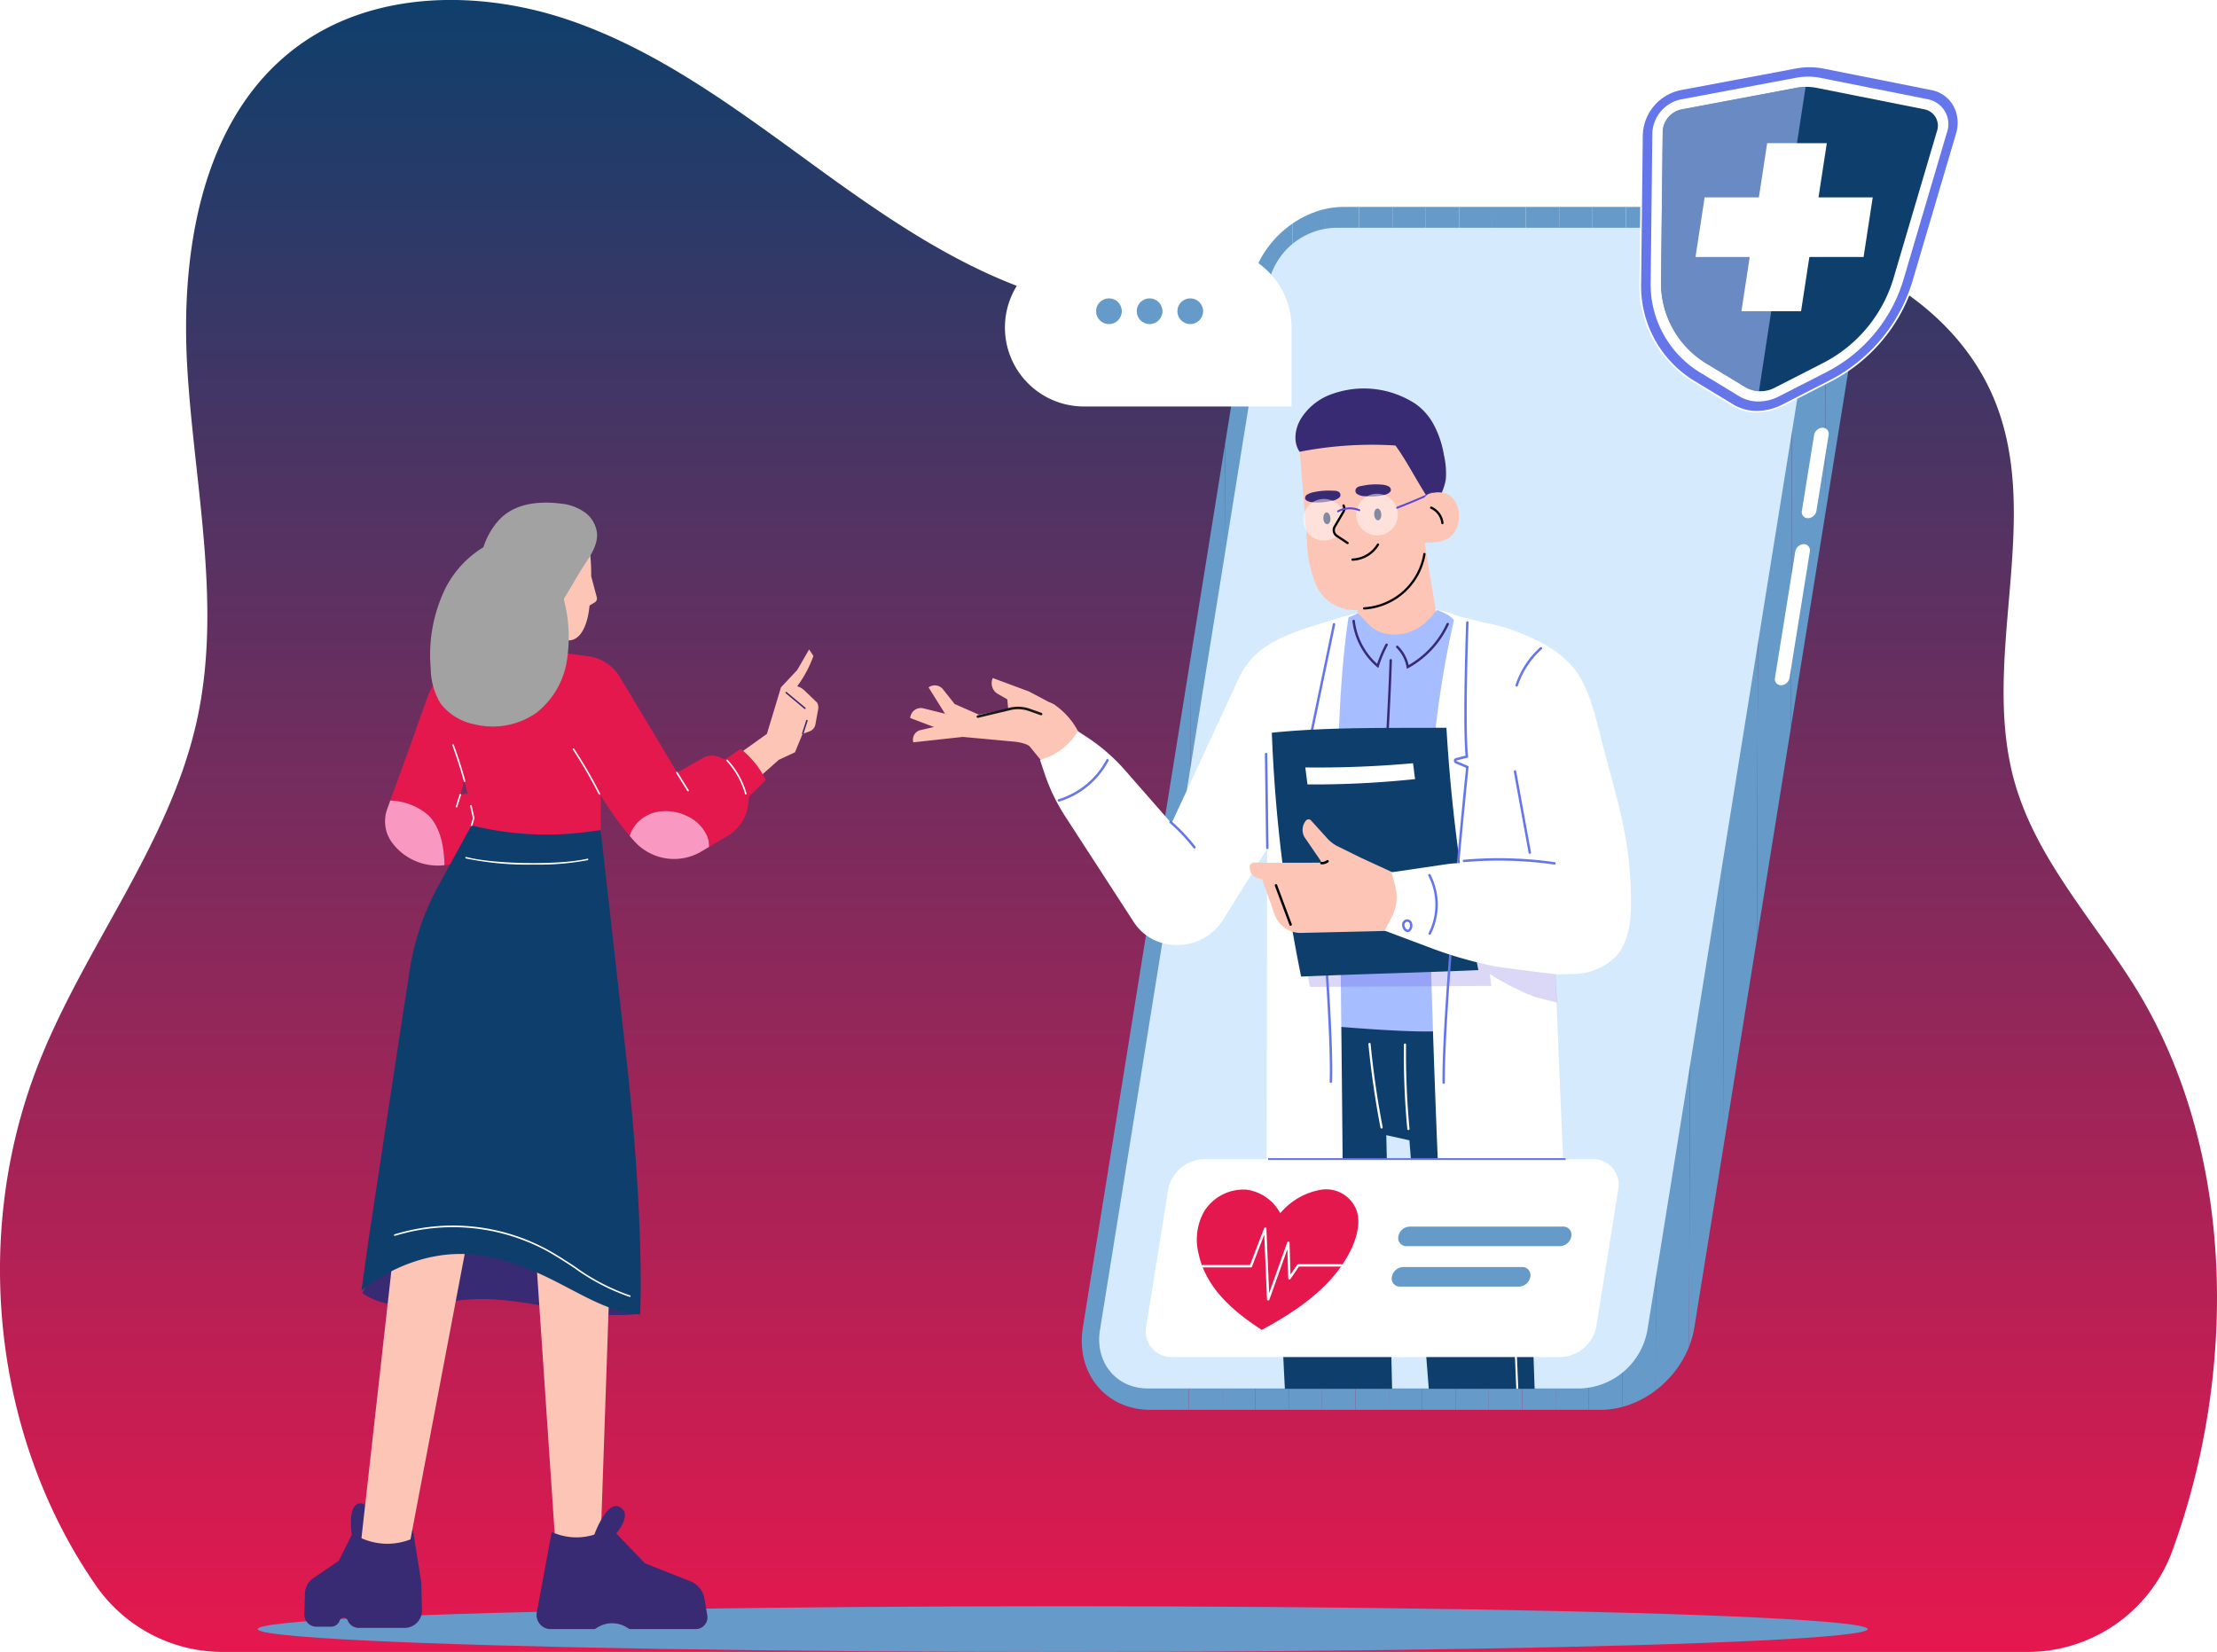 <svg xmlns="http://www.w3.org/2000/svg" xmlns:xlink="http://www.w3.org/1999/xlink" width="316.945" height="236.182" viewBox="0 0 316.945 236.182">
  <defs>
    <linearGradient id="linear-gradient" x1="0.5" x2="0.5" y2="1" gradientUnits="objectBoundingBox">
      <stop offset="0" stop-color="#0e3f6c"/>
      <stop offset="1" stop-color="#e5184e"/>
    </linearGradient>
    <clipPath id="clip-path">
      <path id="Path_938" data-name="Path 938" d="M2878.393,792.206h64.386c6.361,0,12.365-5.269,13.411-11.769l23.891-148.448c1.046-6.5-3.262-11.769-9.623-11.769h-64.386c-6.36,0-12.364,5.269-13.411,11.769l-23.893,148.447C2867.727,786.933,2872.032,792.206,2878.393,792.206Z" transform="translate(-2868.613 -620.22)" fill="none"/>
    </clipPath>
    <filter id="Path_948" x="134.667" y="26.527" width="58.973" height="40.583" filterUnits="userSpaceOnUse">
      <feOffset dy="3" input="SourceAlpha"/>
      <feGaussianBlur stdDeviation="3" result="blur"/>
      <feFlood flood-opacity="0.161"/>
      <feComposite operator="in" in2="blur"/>
      <feComposite in="SourceGraphic"/>
    </filter>
    <clipPath id="clip-path-2">
      <path id="Path_1001" data-name="Path 1001" d="M2499.887,1027.138l-7.759,47.836,8.534,12.849h55.6l11.817-11.236,6.586-63.542-1.249-45.51-18.088-27.9-26.37,1.961-12.992,7.127-13.6,25.781-27.9,5.884-11.986,7.192,1.307,15.473,32.907,23.755Z" transform="translate(-2462.49 -939.64)" fill="none"/>
    </clipPath>
  </defs>
  <g id="Group_1608" data-name="Group 1608" transform="translate(-48.527 -175.106)">
    <path id="Path_839" data-name="Path 839" d="M3883.535,680.436H3625.589A22.05,22.05,0,0,1,3607.471,671c-14.574-20.976-17.754-49.52-8.643-73.627,6.515-17.241,19.064-32.093,23.033-50.092,3.631-16.464-.354-33.514-1.365-50.343s2.076-35.824,15.579-45.922c11.042-8.258,26.537-8.278,39.544-3.7s24.169,13.115,35.331,21.212,22.913,16.041,36.353,19.122c15.468,3.546,31.619.311,47.033-3.461s31.083-8.119,46.894-6.762,32.138,9.811,37.859,24.614c6.558,16.971-2.32,36.59,2.657,54.091,3.047,10.717,10.892,19.272,16.859,28.68,14.563,22.958,15.279,54.892,5.656,81.206A22.046,22.046,0,0,1,3883.535,680.436Z" transform="translate(-3545.189 -269.149)" fill="url(#linear-gradient)"/>
    <g id="Group_517" data-name="Group 517" transform="translate(146.413 8.478)">
      <g id="Group_516" data-name="Group 516" transform="translate(-61.05 396.271)">
        <ellipse id="Ellipse_28" data-name="Ellipse 28" cx="115.084" cy="3.269" rx="115.084" ry="3.269" fill="#659ac9"/>
      </g>
      <path id="Path_892" data-name="Path 892" d="M1368.575,1757.516l-.855-9.491-7.526,1.154.439-1.488-6.054-9.78-4.4,12.115a8.72,8.72,0,0,1,5.355,2.018c1.925,1.8,2.359,4.931,2.387,7.22.13-.015.254-.031.381-.053Z" transform="translate(-1392.271 -1468.939)" fill="#e5184e"/>
      <path id="Path_893" data-name="Path 893" d="M1344.793,1926.018a8.728,8.728,0,0,0-5.355-2.018l-.439,1.208a5.143,5.143,0,0,0,.75,4.883,8.161,8.161,0,0,0,7.431,3.146C1347.151,1930.95,1346.717,1927.819,1344.793,1926.018Z" transform="translate(-1381.528 -1642.914)" fill="#f998c0"/>
      <path id="Path_894" data-name="Path 894" d="M1595.642,1277.9a25.066,25.066,0,0,1,.977,7.366l.805,3.018a.656.656,0,0,1-.3.731l-.742.445s-.279,4.752-2.842,4.983h-2.1l-.233,4.427h-6.756l.466-4.893-1.865-7.922v-6.757l6.292-4.195Z" transform="translate(-1609.99 -1036.259)" fill="#fcc5b6"/>
      <path id="Path_895" data-name="Path 895" d="M1557.151,1286.382c1.931-2.122,3.5-5.38,5.078-7.777.921-1.4,1.953-2.907,1.815-4.576a4.265,4.265,0,0,0-1.764-2.97,7,7,0,0,0-3.3-1.226c-3.327-.428-6.831-.05-9.058,2.458a10.529,10.529,0,0,0-2.3,9.4c.363,1.438-.482,3.109-.007,4.508a4.625,4.625,0,0,0,3.125,2.233A7.335,7.335,0,0,0,1557.151,1286.382Z" transform="translate(-1576.583 -1031.193)" fill="#a2a2a2"/>
      <path id="Path_896" data-name="Path 896" d="M2110.69,1607.322l4.333-3.094,2.011-6.654,2.321-2.474,1.7-2.94.618.928a16.7,16.7,0,0,1-2.321,4.332l.116.039a2.425,2.425,0,0,1,.911.552l1.823,1.753a1.423,1.423,0,0,1,.15.937l-.4,2.189a1.274,1.274,0,0,1-.818.97l-1.014.369-1.083,2.63-2.321,1.083-4.177,3.711Z" transform="translate(-2103.27 -1332.677)" fill="#fcc5b6"/>
      <path id="Path_897" data-name="Path 897" d="M1177.052,3471.173l1.2,7.524.1,3.943a2.49,2.49,0,0,1-2.49,2.555h-6.542a1.716,1.716,0,0,1-1.594-1.079h0a.606.606,0,0,0-1.133.021h0a1.335,1.335,0,0,1-1.258.887h-2.068a1.729,1.729,0,0,1-1.729-1.778l.083-2.982a2.725,2.725,0,0,1,1.194-2.181l3.633-2.465,1.881-3.762s-.684-4.1,1.026-4.447,3.078,4.1,3.078,4.1l1.026-.171Z" transform="translate(-1215.911 -3085.827)" fill="#382a73"/>
      <path id="Path_898" data-name="Path 898" d="M1327.856,2855.129c-7.838.778-15.6-2.544-23.468-2.128-3.988.21-7.993,1.379-11.917.635a9.473,9.473,0,0,1-3.75-1.526,19.021,19.021,0,0,1,13.58-10.238,28.681,28.681,0,0,1,17.247,2.43,17.424,17.424,0,0,1,6.073,4.142A8.163,8.163,0,0,1,1327.856,2855.129Z" transform="translate(-1334.812 -2500.607)" fill="#382a73"/>
      <path id="Path_899" data-name="Path 899" d="M1302.262,2841.742l-8.38,44.121-.086.032a9.039,9.039,0,0,1-6.926-.2h0L1292,2839.86Z" transform="translate(-1333.083 -2499.149)" fill="#fcc5b6"/>
      <path id="Path_900" data-name="Path 900" d="M1115.2,2586.282l2.907,43.095,6.5-.342,1.539-44.8Z" transform="translate(-1136.616 -2242.321)" fill="#fcc5b6"/>
      <path id="Path_901" data-name="Path 901" d="M1673.565,3477.119l-2.124,11.469a2.018,2.018,0,0,0,1.982,2.383h6.3l.45-.27a3.971,3.971,0,0,1,4.191.065l.319.206h9.476a1.679,1.679,0,0,0,1.656-1.953l-.4-2.377a3.281,3.281,0,0,0-2.029-2.511l-6.485-2.567-4.1-4.275s2.394-2.734.513-3.762-3.646,3.933-3.646,3.933h0a8.411,8.411,0,0,1-5.334-.074Z" transform="translate(-1692.586 -3091.432)" fill="#382a73"/>
      <path id="Path_902" data-name="Path 902" d="M2254.429,1748.821a.114.114,0,0,1-.033-.005.109.109,0,0,1-.071-.137l.59-1.841a.109.109,0,0,1,.208.065l-.591,1.841A.11.11,0,0,1,2254.429,1748.821Z" transform="translate(-2237.549 -1477.219)" fill="#382a73"/>
      <path id="Path_903" data-name="Path 903" d="M2220.755,1687.79a.106.106,0,0,1-.07-.026l-2.658-2.223a.109.109,0,0,1,.14-.168l2.658,2.223a.109.109,0,0,1-.07.2Z" transform="translate(-2203.582 -1419.799)" fill="#382a73"/>
      <path id="Path_904" data-name="Path 904" d="M1457.2,1598.736a12.908,12.908,0,0,0-3.146-4.029l-.414-.356-2.222,1.54-.826-.344a2.694,2.694,0,0,0-2.381.148l-3.634,2.076-8.2-13.675a6.224,6.224,0,0,0-4.513-2.967l-3.421-.456c-.306-.041-.614-.077-.92-.107l-.212-.922-3.288-.3a5.1,5.1,0,0,0-.947,0l-3.118.3-.169,1.1a30.452,30.452,0,0,0-4.011.877l-1.937.561a7.393,7.393,0,0,0-4.9,4.609l-1.665,4.651a24.059,24.059,0,0,0,3.666,7.214c.734.912,1.655,1.658,2.391,2.566l.795-2.336,1.046,4.185-.342,3.762h18.815v-5.8a43.724,43.724,0,0,0,4.153,5.79,4.3,4.3,0,0,1,.367-.921,5.212,5.212,0,0,1,3.417-2.5,6.789,6.789,0,0,1,4.258.5,5.636,5.636,0,0,1,3.06,3.045,3.872,3.872,0,0,1,.227,1.432l2.66-1.577a6.054,6.054,0,0,0,2.914-4.452l.145-1.164,2.395-2.395Z" transform="translate(-1445.644 -1320.676)" fill="#e5184e"/>
      <path id="Path_905" data-name="Path 905" d="M1887.182,1950.709a5.656,5.656,0,0,0-3.06-3.045,6.782,6.782,0,0,0-4.258-.5,5.213,5.213,0,0,0-3.417,2.5,4.3,4.3,0,0,0-.367.921c.234.273.464.534.688.781a7.633,7.633,0,0,0,9.543,1.432l1.1-.651A3.873,3.873,0,0,0,1887.182,1950.709Z" transform="translate(-1883.933 -1664.431)" fill="#f998c0"/>
      <path id="Path_906" data-name="Path 906" d="M1979.5,1863.674a.11.11,0,0,1-.093-.051l-1.6-2.577a.109.109,0,0,1,.186-.115l1.605,2.577a.11.11,0,0,1-.035.151A.111.111,0,0,1,1979.5,1863.674Z" transform="translate(-1979.025 -1583.906)" fill="#fff"/>
      <path id="Path_907" data-name="Path 907" d="M1488.12,1805.908a.11.11,0,0,1-.106-.081c-.473-1.736-1.029-3.47-1.653-5.156a.109.109,0,1,1,.205-.076c.627,1.693,1.185,3.432,1.659,5.174a.111.111,0,0,1-.077.135A.113.113,0,0,1,1488.12,1805.908Z" transform="translate(-1519.58 -1527.477)" fill="#fff"/>
      <path id="Path_908" data-name="Path 908" d="M1754.705,1816.115a.107.107,0,0,1-.1-.06,65.189,65.189,0,0,0-3.706-6.389.109.109,0,0,1,.182-.12,65.094,65.094,0,0,1,3.718,6.413.109.109,0,0,1-.1.159Z" transform="translate(-1766.892 -1535.872)" fill="#fff"/>
      <path id="Path_909" data-name="Path 909" d="M2091,1839.21a.11.11,0,0,1-.106-.08,11.434,11.434,0,0,0-2.636-4.7.109.109,0,1,1,.16-.149,11.647,11.647,0,0,1,2.687,4.792.109.109,0,0,1-.105.139Z" transform="translate(-2082.271 -1559.002)" fill="#fff"/>
      <path id="Path_910" data-name="Path 910" d="M1302.6,1978.28l-4.74,8.655a36.93,36.93,0,0,0-4.113,12.146l-2.263,14.77-3.591,23.6-1.027,7.357s7.525-6.67,17.444-4.96,15.22,7.866,22.4,8.38c0,0,.684-12.484-1.881-35.912l-3.762-33.347-1.874.249a44.286,44.286,0,0,1-16.6-.933Z" transform="translate(-1333.082 -1693.66)" fill="#0e3f6c"/>
      <path id="Path_911" data-name="Path 911" d="M1524.661,2048.869a43.358,43.358,0,0,1-9.67-.881.109.109,0,1,1,.057-.211c3.868,1.049,13.411,1.185,17.31.247a.109.109,0,0,1,.13.081.11.11,0,0,1-.081.13A37.512,37.512,0,0,1,1524.661,2048.869Z" transform="translate(-1546.273 -1758.629)" fill="#fff"/>
      <path id="Path_912" data-name="Path 912" d="M1391.963,2867.46a.129.129,0,0,1-.031,0,30.144,30.144,0,0,1-7.919-4.138c-1.331-.873-2.708-1.776-4.12-2.539a28.3,28.3,0,0,0-21.513-2.055.109.109,0,1,1-.065-.209,28.331,28.331,0,0,1,21.682,2.071c1.421.767,2.8,1.673,4.136,2.548a29.983,29.983,0,0,0,7.86,4.111.109.109,0,0,1-.031.214Z" transform="translate(-1399.805 -2515.412)" fill="#fff"/>
      <path id="Path_913" data-name="Path 913" d="M1525.762,1936.891a.108.108,0,0,1-.1-.141l.3-.989-.391-1.738a.109.109,0,1,1,.214-.048l.406,1.8-.322,1.042A.11.11,0,0,1,1525.762,1936.891Z" transform="translate(-1556.241 -1652.159)" fill="#fff"/>
      <path id="Path_914" data-name="Path 914" d="M1494.13,1911.389a.117.117,0,0,1-.033-.005.109.109,0,0,1-.071-.137l.542-1.71a.109.109,0,0,1,.208.065l-.542,1.71A.11.11,0,0,1,1494.13,1911.389Z" transform="translate(-1526.747 -1629.327)" fill="#fff"/>
      <path id="Path_915" data-name="Path 915" d="M1440.253,1352.876a21.776,21.776,0,0,0-2.124,11.493,9.8,9.8,0,0,0,1.419,5.033,7.985,7.985,0,0,0,4.767,2.949,10.918,10.918,0,0,0,8.887-1.6,11.8,11.8,0,0,0,4.362-7.281,21.374,21.374,0,0,0-.316-8.621c-.6-2.782-1.618-5.64-3.8-7.465a7.633,7.633,0,0,0-3.9-1.758,6.014,6.014,0,0,0-3.218,1.042A14.662,14.662,0,0,0,1440.253,1352.876Z" transform="translate(-1474.44 -1102.186)" fill="#a2a2a2"/>
      <g id="Group_510" data-name="Group 510" transform="translate(56.763 196.207)" clip-path="url(#clip-path)">
        <path id="Path_916" data-name="Path 916" d="M2319.1,346.2l-.531,171.984H2302.39V346.2Z" transform="translate(-2303.28 -346.199)" fill="#659ac9"/>
        <path id="Path_917" data-name="Path 917" d="M2556.148,346.2l-.531,171.984h-4.767l.531-171.984Z" transform="translate(-2535.564 -346.199)" fill="#659ac9"/>
        <path id="Path_918" data-name="Path 918" d="M2629.368,346.2l-.531,171.984h-4.767L2624.6,346.2Z" transform="translate(-2604.018 -346.199)" fill="#659ac9"/>
        <path id="Path_919" data-name="Path 919" d="M2702.6,346.2l-.531,171.984H2697.3l.531-171.984Z" transform="translate(-2672.48 -346.199)" fill="#659ac9"/>
        <path id="Path_920" data-name="Path 920" d="M2775.818,346.2l-.531,171.984h-4.768l.531-171.984Z" transform="translate(-2740.933 -346.199)" fill="#659ac9"/>
        <path id="Path_921" data-name="Path 921" d="M2849.048,346.2l-.531,171.984h-4.767l.531-171.984Z" transform="translate(-2809.396 -346.199)" fill="#659ac9"/>
        <path id="Path_922" data-name="Path 922" d="M2922.268,346.2l-.531,171.984h-4.767L2917.5,346.2Z" transform="translate(-2877.849 -346.199)" fill="#659ac9"/>
        <path id="Path_923" data-name="Path 923" d="M2995.5,346.2l-.531,171.984H2990.2l.531-171.984Z" transform="translate(-2946.311 -346.199)" fill="#659ac9"/>
        <path id="Path_924" data-name="Path 924" d="M3068.727,346.2l-.53,171.984h-4.767l.53-171.984Z" transform="translate(-3014.774 -346.199)" fill="#659ac9"/>
        <path id="Path_925" data-name="Path 925" d="M3141.948,346.2l-.531,171.984h-4.767l.531-171.984Z" transform="translate(-3083.227 -346.199)" fill="#659ac9"/>
        <path id="Path_926" data-name="Path 926" d="M3215.178,346.2l-.531,171.984h-4.767l.531-171.984Z" transform="translate(-3151.689 -346.199)" fill="#659ac9"/>
        <path id="Path_927" data-name="Path 927" d="M3288.4,346.2l-.531,171.984H3283.1l.531-171.984Z" transform="translate(-3220.143 -346.199)" fill="#659ac9"/>
        <path id="Path_928" data-name="Path 928" d="M3361.628,346.2l-.531,171.984h-4.767l.531-171.984Z" transform="translate(-3288.605 -346.199)" fill="#659ac9"/>
        <path id="Path_929" data-name="Path 929" d="M3434.848,346.2l-.531,171.984h-4.767l.531-171.984Z" transform="translate(-3357.059 -346.199)" fill="#659ac9"/>
        <path id="Path_930" data-name="Path 930" d="M3508.078,346.2l-.531,171.984h-4.767l.531-171.984Z" transform="translate(-3425.521 -346.199)" fill="#659ac9"/>
        <path id="Path_931" data-name="Path 931" d="M3581.3,346.2l-.531,171.984H3576l.531-171.984Z" transform="translate(-3493.974 -346.199)" fill="#659ac9"/>
        <path id="Path_932" data-name="Path 932" d="M3654.528,346.2,3654,518.184h-4.767l.531-171.984Z" transform="translate(-3562.437 -346.199)" fill="#659ac9"/>
        <path id="Path_933" data-name="Path 933" d="M3727.748,346.2l-.531,171.984h-4.767l.531-171.984Z" transform="translate(-3630.89 -346.199)" fill="#659ac9"/>
        <path id="Path_934" data-name="Path 934" d="M3800.978,346.2l-.531,171.984h-4.768l.531-171.984Z" transform="translate(-3699.353 -346.199)" fill="#659ac9"/>
        <path id="Path_935" data-name="Path 935" d="M3874.207,346.2l-.531,171.984h-4.767l.531-171.984Z" transform="translate(-3767.815 -346.199)" fill="#659ac9"/>
        <path id="Path_936" data-name="Path 936" d="M3947.428,346.2l-.531,171.984h-4.767l.531-171.984Z" transform="translate(-3836.268 -346.199)" fill="#659ac9"/>
        <path id="Path_937" data-name="Path 937" d="M4015.36,518.184l.531-171.984h1.353V518.184Z" transform="translate(-3904.731 -346.199)" fill="#8782e2"/>
      </g>
      <path id="Path_939" data-name="Path 939" d="M4450.665,1118.1h0a1.284,1.284,0,0,0,1.21-1.062l1.74-10.812a.873.873,0,0,0-.868-1.062h0a1.282,1.282,0,0,0-1.21,1.062l-1.74,10.812A.872.872,0,0,0,4450.665,1118.1Z" transform="translate(-4290.082 -877.382)" fill="#fff"/>
      <path id="Path_940" data-name="Path 940" d="M4391.649,1381.043h0a1.283,1.283,0,0,0,1.21-1.062l2.9-18.05a.873.873,0,0,0-.868-1.062h0a1.284,1.284,0,0,0-1.21,1.062l-2.9,18.05A.869.869,0,0,0,4391.649,1381.043Z" transform="translate(-4234.91 -1116.445)" fill="#fff"/>
      <path id="Path_941" data-name="Path 941" d="M2913.814,832.077h61.919a10.09,10.09,0,0,0,9.517-8.351l24.016-149.234c.742-4.612-2.315-8.351-6.829-8.351h-61.919a10.09,10.09,0,0,0-9.517,8.351l-24.015,149.234C2906.244,828.338,2909.3,832.077,2913.814,832.077Z" transform="translate(-2847.621 -466.944)" fill="#d5eafc"/>
      <path id="Path_942" data-name="Path 942" d="M4111.734,360.978a6.546,6.546,0,0,1-3.4-.917l-5.725-3.472a15.988,15.988,0,0,1-7.535-14.088l.238-21.187a6.92,6.92,0,0,1,5.581-6.445l16.363-3.073a11.079,11.079,0,0,1,2.043-.2,10.168,10.168,0,0,1,1.987.2l15.419,3.073a4.864,4.864,0,0,1,3.605,6.445l-6.252,21.187a23.763,23.763,0,0,1-11.849,14.088l-6.792,3.473A8.142,8.142,0,0,1,4111.734,360.978Z" transform="translate(-3958.464 -135.485)" fill="#6476ea"/>
      <path id="Path_943" data-name="Path 943" d="M4110.013,359.447a6.666,6.666,0,0,1-3.463-.934l-5.725-3.472a16.107,16.107,0,0,1-7.592-14.192l.237-21.187a7.037,7.037,0,0,1,5.679-6.56l16.362-3.073a10.774,10.774,0,0,1,4.075,0l15.427,3.072a4.812,4.812,0,0,1,3.234,2.225,5.4,5.4,0,0,1,.464,4.37l-6.254,21.187a23.885,23.885,0,0,1-11.914,14.161l-6.789,3.472A8.257,8.257,0,0,1,4110.013,359.447Zm7.564-49.374a10.956,10.956,0,0,0-2.019.191l-16.362,3.073a6.791,6.791,0,0,0-5.483,6.327l-.237,21.187a15.872,15.872,0,0,0,7.476,13.984l5.729,3.472a6.443,6.443,0,0,0,3.338.9,8.025,8.025,0,0,0,3.626-.9l6.783-3.473a23.637,23.637,0,0,0,11.791-14.015l6.255-21.187a5.158,5.158,0,0,0-.438-4.178,4.577,4.577,0,0,0-3.076-2.113l-15.42-3.073a10.072,10.072,0,0,0-1.959-.19Z" transform="translate(-3956.743 -133.834)" fill="#fff"/>
      <path id="Path_944" data-name="Path 944" d="M4133.3,380.659a5.229,5.229,0,0,1-2.717-.733l-5.725-3.469a14.766,14.766,0,0,1-6.959-13.012l.237-21.188a5.15,5.15,0,0,1,4.155-4.8l16.363-3.073a9.6,9.6,0,0,1,1.762-.166,8.758,8.758,0,0,1,1.711.167l15.42,3.073a3.621,3.621,0,0,1,2.686,4.8l-6.255,21.184a21.949,21.949,0,0,1-10.947,13.013l-6.789,3.472A6.511,6.511,0,0,1,4133.3,380.659Z" transform="translate(-3979.8 -156.632)" fill="#fff"/>
      <path id="Path_945" data-name="Path 945" d="M4180.1,363.061l-6.255,21.187a20.031,20.031,0,0,1-10.041,11.937l-6.79,3.472a4.36,4.36,0,0,1-4.236,0l-5.726-3.472a13.481,13.481,0,0,1-6.384-11.937l.238-21.187a3.385,3.385,0,0,1,2.73-3.153L4160,356.834a7.673,7.673,0,0,1,2.915,0l15.421,3.073A2.381,2.381,0,0,1,4180.1,363.061Z" transform="translate(-4001.088 -177.644)" fill="#0e3f6c"/>
      <g id="Group_511" data-name="Group 511" transform="translate(139.576 179.054)" opacity="0.6">
        <path id="Path_946" data-name="Path 946" d="M4160,356.886l-16.363,3.073a3.385,3.385,0,0,0-2.73,3.153l-.238,21.187a13.478,13.478,0,0,0,6.384,11.937l5.726,3.472a3.871,3.871,0,0,0,1.888.544l6.666-43.5A8.022,8.022,0,0,0,4160,356.886Z" transform="translate(-4140.665 -356.75)" fill="#a6bdff"/>
      </g>
      <path id="Path_947" data-name="Path 947" d="M3689.165,213.961l-1.307,8.526h-7.751l-1.187,7.751h-8.526l1.188-7.751h-7.751l1.306-8.526h7.751l1.188-7.751h8.526l-1.188,7.751Z" transform="translate(-3519.324 -19.116)" fill="#fff"/>
      <g transform="matrix(1, 0, 0, 1, -97.89, 166.63)" filter="url(#Path_948)">
        <path id="Path_948-2" data-name="Path 948" d="M2158.662,391.47h18.389a11.292,11.292,0,0,1,11.292,11.292v11.291h-29.681a11.292,11.292,0,0,1-11.292-11.292h0a11.292,11.292,0,0,1,11.292-11.291Z" transform="translate(-2003.7 -358.94)" fill="#fff"/>
      </g>
      <circle id="Ellipse_22" data-name="Ellipse 22" cx="1.84" cy="1.84" r="1.84" transform="translate(58.809 209.284)" fill="#659ac9"/>
      <circle id="Ellipse_23" data-name="Ellipse 23" cx="1.84" cy="1.84" r="1.84" transform="translate(64.621 209.284)" fill="#659ac9"/>
      <circle id="Ellipse_24" data-name="Ellipse 24" cx="1.84" cy="1.84" r="1.84" transform="translate(70.433 209.284)" fill="#659ac9"/>
      <g id="Group_515" data-name="Group 515" transform="translate(30.323 217.002)" clip-path="url(#clip-path-2)">
        <path id="Path_949" data-name="Path 949" d="M3299.122,2419.83a23.954,23.954,0,0,0,5.264.366c3.047-.077,6.064-.521,9.095-.8.12-.011.24-.019.36-.028l-1.229-53.564,3.309.736,4.109,52.8a38.337,38.337,0,0,0,5.067-.15c1.979-.22,3.94-.57,5.9-.9,1.122-.186,2.247-.337,3.372-.488l-2.507-71.865-34.33-.541s-1.286,13.423,0,44.311C3297.941,2399.463,3298.52,2409.99,3299.122,2419.83Z" transform="translate(-3242.636 -2253.882)" fill="#0e3f6c"/>
        <path id="Path_950" data-name="Path 950" d="M3676.694,3385.2a.144.144,0,0,1-.006-.287l6.618-.277a.149.149,0,0,1,.15.138.144.144,0,0,1-.138.149l-6.618.276Z" transform="translate(-3597.518 -3225.464)" fill="#fff"/>
        <path id="Path_951" data-name="Path 951" d="M3364.032,3384.812H3358.8a.144.144,0,1,1,0-.287h5.24a.144.144,0,1,1,0,.287Z" transform="translate(-3300.3 -3225.357)" fill="#fff"/>
        <path id="Path_952" data-name="Path 952" d="M3793.486,2509.1a.143.143,0,0,1-.143-.138l-2.656-63.551a.143.143,0,0,1,.137-.15.145.145,0,0,1,.15.137l2.655,63.551a.144.144,0,0,1-.137.149Z" transform="translate(-3704.218 -2347.24)" fill="#fff"/>
        <path id="Path_953" data-name="Path 953" d="M2511.926,1717.556l-2.879-3.523c-.349-.516-1.956-.762-2.534-.789l-7.594-.7-7.019-2.66h0a1.535,1.535,0,0,1,1.771-1.407l5.653,1.4,11.466-2.228a2.366,2.366,0,0,1,1.86.419h0a10.677,10.677,0,0,1,3.242,3.7l.8,1.44Z" transform="translate(-2489.986 -1657.606)" fill="#fcc5b6"/>
        <path id="Path_954" data-name="Path 954" d="M2540.631,1675.763l-4.762-2.089-1.643-2.074a1.5,1.5,0,0,0-1.947-.4l-.149.083,2.357,3.77,4.031,1.75Z" transform="translate(-2527.596 -1623.388)" fill="#fcc5b6"/>
        <path id="Path_955" data-name="Path 955" d="M2679.909,1658.739l-3.616-1.915-5.177-1.924h0a1.782,1.782,0,0,0,.622,2.214l1.455.835.29,3.229,7.75-.869Z" transform="translate(-2657.395 -1608.335)" fill="#fcc5b6"/>
        <path id="Path_956" data-name="Path 956" d="M2505.044,1753.135l-6.953.763h0a1.4,1.4,0,0,1,.916-1.722l5.2-1.216,2.088,1.682Z" transform="translate(-2495.729 -1698.141)" fill="#fcc5b6"/>
        <path id="Path_957" data-name="Path 957" d="M2637.818,1719.441a.18.18,0,0,1-.042-.354l4.6-1.1a5.059,5.059,0,0,1,2.861.143l1.68.592a.18.18,0,1,1-.12.339l-1.679-.592a4.706,4.706,0,0,0-2.659-.13l-4.6,1.1A.193.193,0,0,1,2637.818,1719.441Z" transform="translate(-2626.237 -1667.183)" fill="#1a1a1a"/>
        <path id="Path_958" data-name="Path 958" d="M2805.223,1662.92l-9.394,20.26-6.62-7.565a26.88,26.88,0,0,0-5.581-4.838l-1.2-.777h0a8.973,8.973,0,0,1-4.954,3.961l-.447.145.644,1.933a26.9,26.9,0,0,0,2.95,6.129l9.815,15.131a7.127,7.127,0,0,0,4.791,3.148l.106.018a7.758,7.758,0,0,0,7.9-3.557c4.025-6.491,11.072-17.832,11.072-17.832l-1.4-14.694Z" transform="translate(-2756.552 -1615.833)" fill="#fff"/>
        <path id="Path_959" data-name="Path 959" d="M2815.994,1838.729a.174.174,0,0,1-.051-.34,11.583,11.583,0,0,0,6.836-5.655.174.174,0,1,1,.308.162,11.933,11.933,0,0,1-7.039,5.825A.166.166,0,0,1,2815.994,1838.729Z" transform="translate(-2792.818 -1774.497)" fill="#6476ea"/>
        <path id="Path_960" data-name="Path 960" d="M3064.895,1972.68a.171.171,0,0,1-.136-.065,26.37,26.37,0,0,0-3.375-3.575.174.174,0,1,1,.229-.26,26.641,26.641,0,0,1,3.418,3.622.173.173,0,0,1-.137.281Z" transform="translate(-3022.339 -1901.739)" fill="#6476ea"/>
        <path id="Path_961" data-name="Path 961" d="M3208.59,1548.393c-.014-1.48.12-2.973.149-4.271q.086-3.7.173-7.411c0-3.655.171-7.318.256-10.972.083-3.56.62-7.416.017-10.929-.47-2.74-2.751-4.65-5.375-5.52a12.853,12.853,0,0,1,2.05-3.8c2.388-2.988,6.263-4.27,9.916-5.407,4.237-1.318,8.563-2.648,13-2.571a21.21,21.21,0,0,1,6.009.993c2.569,1.237,5.362,1.215,8.068,2.148,3.51,1.213,7.063,2.795,9.432,5.654,2.214,2.676,3.144,6.974,4.01,10.342,2.244,8.713,4.14,13.892,4.219,22.891.025,2.842-.266,5.924-2.176,8.029a8.605,8.605,0,0,1-6.366,2.492,41.972,41.972,0,0,1-6.727-.207c.26,1.23.268,5.284-.7,6.054a7.148,7.148,0,0,1-3.469,1.2,77.9,77.9,0,0,1-24.965-.561c-2.079-.365-4.28-.871-5.745-2.39C3208.943,1552.684,3208.61,1550.551,3208.59,1548.393Z" transform="translate(-3155.548 -1461.192)" fill="#fff"/>
        <path id="Path_962" data-name="Path 962" d="M3821.144,1592.593a.174.174,0,0,1-.165-.228,12.5,12.5,0,0,1,3.52-5.378.174.174,0,0,1,.232.26,12.157,12.157,0,0,0-3.422,5.229A.174.174,0,0,1,3821.144,1592.593Z" transform="translate(-3732.531 -1544.802)" fill="#6476ea"/>
        <path id="Path_963" data-name="Path 963" d="M3460.5,1336.76l2.078,12.625a6.311,6.311,0,0,1-.716,2.882h0a6.014,6.014,0,0,1-8.022,2.564h0a3.45,3.45,0,0,1-1.9-2.814l-2.409-12.064Z" transform="translate(-3385.271 -1310.906)" fill="#fcc5b6"/>
        <path id="Path_964" data-name="Path 964" d="M3393.425,1508.773a4.889,4.889,0,0,1-4.1-1.875c-.305-.361-1.125-1.128-1.176-1.165a5.8,5.8,0,0,1-.846.406c-1.9.732-1.912,1.218-2.033,1.931a49.6,49.6,0,0,0-1.219,7.183c-.085,1.147-2.77,49.208-1.628,49.328,1.857.2,16.895,1.51,18.566.678,1.416-.705,1.785-54.937,1.627-56.509-.226-2.236-1.265-2.734-3.117-3.49a16.6,16.6,0,0,1-1.5,1.639A6.37,6.37,0,0,1,3393.425,1508.773Z" transform="translate(-3322.267 -1468.437)" fill="#a6bdff"/>
        <path id="Path_965" data-name="Path 965" d="M3466.686,1533.861l-.2-.169a10.144,10.144,0,0,1-3.5-6.542.173.173,0,0,1,.344-.039,9.8,9.8,0,0,0,3.186,6.146,17.891,17.891,0,0,1,1.2-2.813.173.173,0,1,1,.306.163,17.563,17.563,0,0,0-1.258,3Z" transform="translate(-3397.848 -1488.722)" fill="#382a73"/>
        <path id="Path_966" data-name="Path 966" d="M3533.042,1630.792h0a.173.173,0,0,1-.169-.179c.082-2.853.231-5.767.375-8.586s.292-5.729.374-8.579a.174.174,0,0,1,.174-.169h0a.174.174,0,0,1,.169.179c-.083,2.853-.231,5.767-.374,8.586s-.292,5.729-.375,8.579A.175.175,0,0,1,3533.042,1630.792Z" transform="translate(-3463.184 -1569.424)" fill="#382a73"/>
        <path id="Path_967" data-name="Path 967" d="M3635.193,1517.21a142.07,142.07,0,0,0-3.659,29.947c-.359,15.551,1.711,60.563,2.2,70.907a1.927,1.927,0,0,0,2.213,1.814l13.272-2.027a2.67,2.67,0,0,0,2.266-2.753l-2.174-51.594-5.853-30.709-.813-13.687Z" transform="translate(-3555.387 -1479.609)" fill="#fff"/>
        <path id="Path_968" data-name="Path 968" d="M3560.218,1540.21l-.042-.239a5.173,5.173,0,0,0-1.463-2.785.174.174,0,0,1,.244-.248,5.537,5.537,0,0,1,1.515,2.734,13.181,13.181,0,0,0,5.423-5.941.173.173,0,1,1,.315.144,13.528,13.528,0,0,1-5.779,6.218Z" transform="translate(-3487.297 -1494.959)" fill="#382a73"/>
        <path id="Path_969" data-name="Path 969" d="M3285.992,1517.21s-1.9,10.57-1.49,29.542c.361,16.848.722,61.8.8,71.657a1.557,1.557,0,0,1-1.874,1.537l-6.56-1.36a3.332,3.332,0,0,1-2.656-3.268l.13-90.519,4.641-5.421Z" transform="translate(-3221.365 -1479.609)" fill="#fff"/>
        <g id="Group_512" data-name="Group 512" transform="translate(58.461 84.218)" opacity="0.22">
          <path id="Path_970" data-name="Path 970" d="M3360.48,2236.862l.61,2.914,25.929-.136-.226-1.671s4.449,2.755,7.161,3.433l2.44.61-.271-5.421-7.928-3.32-21.21,1.219Z" transform="translate(-3360.48 -2233.27)" fill="#5c49d8"/>
        </g>
        <path id="Path_971" data-name="Path 971" d="M3366.109,1599.851h-.007a.172.172,0,0,1-.167-.18c.357-9.635-2.947-45.332-2.981-45.692l-.012-.135,1.817-.632-2.1-1.051,3.733-17.928a.174.174,0,0,1,.34.071l-3.677,17.667,2.6,1.3-2.34.811c.224,2.432,3.316,36.246,2.97,45.6A.174.174,0,0,1,3366.109,1599.851Z" transform="translate(-3304.056 -1495.403)" fill="#6476ea"/>
        <path id="Path_972" data-name="Path 972" d="M3271.085,1832.913a.174.174,0,0,1-.174-.171c-.024-1.519-.057-4.143-.09-6.681-.033-2.559-.065-5.208-.091-6.735a.174.174,0,0,1,.171-.177h0a.174.174,0,0,1,.174.171c.024,1.531.058,4.177.09,6.736.033,2.539.065,5.161.09,6.68a.173.173,0,0,1-.171.177Z" transform="translate(-3218.112 -1761.892)" fill="#6476ea"/>
        <path id="Path_973" data-name="Path 973" d="M3310.963,1764.08a241.557,241.557,0,0,0,4.569,34.65c-8.572.372-16.772.552-25.345.924a214.678,214.678,0,0,1-4.188-34.864C3294.174,1763.952,3302.748,1764.136,3310.963,1764.08Z" transform="translate(-3232.387 -1710.407)" fill="#0e3f6c"/>
        <path id="Path_974" data-name="Path 974" d="M3359.54,1842.685a151.911,151.911,0,0,0,15.387-.6c.13.624.185,1.644.313,2.267a138.025,138.025,0,0,1-15.39.762C3359.727,1844.123,3359.665,1843.711,3359.54,1842.685Z" transform="translate(-3301.14 -1783.338)" fill="#fff"/>
        <path id="Path_975" data-name="Path 975" d="M3660.849,1596.3a.173.173,0,0,1-.173-.172c-.065-11.3,3.142-42.746,3.375-45.018l-1.505-.639a.4.4,0,0,1,.058-.749l1.377-.344c-.444-4.725.076-18.906.082-19.05a.173.173,0,1,1,.346.013c-.005.146-.536,14.608-.068,19.151l.015.15-1.668.417a.05.05,0,0,0-.037.044.049.049,0,0,0,.03.049l1.741.739-.014.13c-.034.333-3.454,33.463-3.385,45.108a.174.174,0,0,1-.172.175Z" transform="translate(-3582.67 -1491.714)" fill="#6476ea"/>
        <path id="Path_976" data-name="Path 976" d="M3253.283,1970.69l-3.292-1.623a5.061,5.061,0,0,1-1.517-1.144l-2.326-2.572a.475.475,0,0,0-.716.012h0a2.083,2.083,0,0,0-.222,2.374l2.31,3.37a.184.184,0,0,1-.151.287l-7.3.008-2.063-.035a.615.615,0,0,0-.625.648l.01.2a1.507,1.507,0,0,0,1.057,1.359l.716.224,1.791,5.022a3.943,3.943,0,0,0,3.594,2.616l13.625-.316.846-7.791Z" transform="translate(-3186.929 -1898.427)" fill="#fcc5b6"/>
        <path id="Path_977" data-name="Path 977" d="M3553,2051.87l-9.752.7-8.347,1.23.521,1.932a6.139,6.139,0,0,1-.456,4.395l-1.032,2.021,7.031,2.636a58.841,58.841,0,0,0,8.854,2.484c3.591.542,8.47,1.084,8.47,1.084l5.624-4.066-9.236-8.992Z" transform="translate(-3464.177 -1979.461)" fill="#fff"/>
        <path id="Path_978" data-name="Path 978" d="M3294.725,2113.513a.173.173,0,0,1-.162-.113l-2.09-5.6a.174.174,0,1,1,.326-.121l2.09,5.6a.173.173,0,0,1-.1.223A.169.169,0,0,1,3294.725,2113.513Z" transform="translate(-3238.426 -2031.526)"/>
        <path id="Path_979" data-name="Path 979" d="M3392.488,2055.188a.845.845,0,0,1-.1,0,.173.173,0,0,1,.025-.346,1.147,1.147,0,0,0,.761-.229.173.173,0,0,1,.21.275A1.492,1.492,0,0,1,3392.488,2055.188Z" transform="translate(-3331.7 -1981.989)"/>
        <path id="Path_980" data-name="Path 980" d="M3718.383,2051.332h-.022a56.075,56.075,0,0,0-12.879-.342.173.173,0,0,1-.034-.345,56.421,56.421,0,0,1,12.956.343.173.173,0,1,1-.021.345Z" transform="translate(-3624.382 -1978.101)" fill="#6476ea"/>
        <path id="Path_981" data-name="Path 981" d="M3629.6,2093.843a.174.174,0,0,1-.154-.253,8.994,8.994,0,0,0-.045-8.188.173.173,0,0,1,.307-.161,9.356,9.356,0,0,1,.047,8.508A.173.173,0,0,1,3629.6,2093.843Z" transform="translate(-3553.416 -2010.573)" fill="#6476ea"/>
        <path id="Path_982" data-name="Path 982" d="M3572.8,2186.727a.689.689,0,0,1-.456-.2h0a1.148,1.148,0,0,1-.342-.728.758.758,0,0,1,.526-.864.71.71,0,0,1,.863.424,1.156,1.156,0,0,1-.282,1.262A.527.527,0,0,1,3572.8,2186.727Zm-.225-.461c.2.175.294.1.33.077a.837.837,0,0,0,.172-.84.364.364,0,0,0-.451-.234.41.41,0,0,0-.278.483A.815.815,0,0,0,3572.571,2186.266Z" transform="translate(-3499.758 -2103.837)" fill="#6476ea"/>
        <path id="Path_983" data-name="Path 983" d="M3346.33,1063.763a6.021,6.021,0,0,1,4.574-2.13,14.983,14.983,0,0,1,9.811,2.656,8.325,8.325,0,0,1,2.539,2.631c1.163,2.074.943,4.655,1.683,6.9a2.038,2.038,0,0,1,.9-.182,2.641,2.641,0,0,1,2.055,1.245,4.094,4.094,0,0,1,.578,2.392,3.729,3.729,0,0,1-1.076,2.617c-.984.9-2.447.954-3.776.963a8.941,8.941,0,0,1-2.7,6.48,10.069,10.069,0,0,1-7.189,3.141,5.933,5.933,0,0,1-5.63-3.5,17.284,17.284,0,0,1-1.336-6.368q-.566-7.054-1.133-14.108A4.3,4.3,0,0,1,3346.33,1063.763Z" transform="translate(-3288.124 -1053.644)" fill="#fcc5b6"/>
        <path id="Path_984" data-name="Path 984" d="M3473.5,1229.57a2.42,2.42,0,0,1,.852.216.609.609,0,0,1,.385.586c-.053.308-.45.521-.831.638a7.9,7.9,0,0,1-2.85.206,1.929,1.929,0,0,1-1.232-.376.58.58,0,0,1,.036-.827,1.228,1.228,0,0,1,.667-.251A9.364,9.364,0,0,1,3473.5,1229.57Z" transform="translate(-3404.103 -1210.652)" fill="#382a73"/>
        <path id="Path_985" data-name="Path 985" d="M3360.052,1243.571a2.53,2.53,0,0,0-.815.317.569.569,0,0,0-.3.6c.094.283.515.428.908.488a8.367,8.367,0,0,0,2.852-.188,1.985,1.985,0,0,0,1.172-.521.53.53,0,0,0-.147-.772,1.283,1.283,0,0,0-.695-.147A9.969,9.969,0,0,0,3360.052,1243.571Z" transform="translate(-3300.556 -1223.556)" fill="#382a73"/>
        <path id="Path_986" data-name="Path 986" d="M3510.8,1283.537c.032.465.284.826.563.807s.479-.412.447-.877-.284-.827-.563-.808S3510.77,1283.072,3510.8,1283.537Z" transform="translate(-3442.551 -1260.328)" fill="#0a1747"/>
        <ellipse id="Ellipse_25" data-name="Ellipse 25" cx="0.506" cy="0.844" rx="0.506" ry="0.844" transform="translate(60.922 22.927) rotate(-3.95)" fill="#0a1747"/>
        <path id="Path_987" data-name="Path 987" d="M3460.7,1361.818a.162.162,0,0,1,0-.322,4.279,4.279,0,0,0,3.515-2.071.161.161,0,0,1,.278.163,4.6,4.6,0,0,1-3.788,2.23Z" transform="translate(-3395.568 -1332.022)"/>
        <path id="Path_988" data-name="Path 988" d="M3486.514,1388.36a.161.161,0,0,1-.01-.322,9.143,9.143,0,0,0,8.459-7.631.161.161,0,0,1,.318.053,9.466,9.466,0,0,1-8.757,7.9Z" transform="translate(-3419.693 -1351.591)"/>
        <path id="Path_989" data-name="Path 989" d="M3357.573,1035.9c-1.85-2.519-3.519-6.041-5.369-8.559a53.967,53.967,0,0,0-13.7.9c-1.024-1.474-.625-3.639.43-5.091a8.553,8.553,0,0,1,4.3-3.2,13.488,13.488,0,0,1,11.858,1.452,8.6,8.6,0,0,1,2.663,3.107,14.048,14.048,0,0,1,1.375,4.159,11.634,11.634,0,0,1,.289,3.359C3359.3,1033.155,3358.512,1035.274,3357.573,1035.9Z" transform="translate(-3280.92 -1014.024)" fill="#382a73"/>
        <path id="Path_990" data-name="Path 990" d="M3558.45,1249.019a.137.137,0,0,1-.048-.264c1.829-.695,3.39-1.379,5.042-2.1a.137.137,0,1,1,.109.25c-1.655.726-3.219,1.412-5.055,2.109A.142.142,0,0,1,3558.45,1249.019Z" transform="translate(-3486.973 -1226.65)" fill="#5c49d8"/>
        <g id="Group_513" data-name="Group 513" transform="translate(64.91 19.451)" opacity="0.49">
          <circle id="Ellipse_26" data-name="Ellipse 26" cx="2.98" cy="2.98" r="2.98" transform="translate(0 1.815) rotate(-17.73)" fill="#fff"/>
        </g>
        <g id="Group_514" data-name="Group 514" transform="translate(57.324 20.192)" opacity="0.49">
          <circle id="Ellipse_27" data-name="Ellipse 27" cx="2.98" cy="2.98" r="2.98" transform="translate(0 1.815) rotate(-17.73)" fill="#fff"/>
        </g>
        <path id="Path_991" data-name="Path 991" d="M3423.361,1277.871a2.628,2.628,0,0,1-.4.6,7.067,7.067,0,0,0-.977,1.677.893.893,0,0,0-.092.428.846.846,0,0,0,.325.5,6.366,6.366,0,0,0,1.582.906.525.525,0,0,0,.446.055.445.445,0,0,0,.174-.408c.007-.723-.236-1.428-.246-2.148-.008-.593.141-1.182.122-1.775a1.1,1.1,0,0,0-.13-.548.552.552,0,0,0-.491-.276c-.192.014-.373.185-.326.367A.91.91,0,0,1,3423.361,1277.871Z" transform="translate(-3359.431 -1254.923)" fill="#fcc5b6"/>
        <path id="Path_992" data-name="Path 992" d="M3421.658,1279.236a.161.161,0,0,1-.089-.027l-1.527-1.016a1.15,1.15,0,0,1-.355-1.54l1.232-2.1a.816.816,0,0,0,.031-.766.161.161,0,1,1,.29-.141,1.136,1.136,0,0,1-.043,1.07l-1.232,2.1a.827.827,0,0,0,.255,1.107l1.528,1.016a.161.161,0,0,1-.09.3Z" transform="translate(-3357.223 -1251.815)"/>
        <path id="Path_993" data-name="Path 993" d="M3429.368,1280.786a.137.137,0,0,1-.065-.257,3.659,3.659,0,0,1,3.139-.174.137.137,0,1,1-.1.252,3.428,3.428,0,0,0-2.9.162A.14.14,0,0,1,3429.368,1280.786Z" transform="translate(-3366.295 -1257.919)" fill="#5c49d8"/>
        <path id="Path_994" data-name="Path 994" d="M3618.309,1247.223a1.507,1.507,0,0,0-1.361,1.568,1.868,1.868,0,0,0,.237,1.188,1.652,1.652,0,0,0,.918.622,2.543,2.543,0,0,0,1.92-.2,1.285,1.285,0,0,0,.615-.628,1.705,1.705,0,0,0-.011-.928q-.1-.5-.2-1c-.043-.214-.057-.5-.285-.591A3.373,3.373,0,0,0,3618.309,1247.223Z" transform="translate(-3541.781 -1227.097)" fill="#fcc5b6"/>
        <path id="Path_995" data-name="Path 995" d="M3635.251,1280.865a.162.162,0,0,1-.16-.145,2.575,2.575,0,0,0-1.505-2.062.161.161,0,0,1,.13-.3,2.905,2.905,0,0,1,1.7,2.324.161.161,0,0,1-.144.177Z" transform="translate(-3557.254 -1256.298)"/>
        <path id="Path_996" data-name="Path 996" d="M3819.65,1869.439a.174.174,0,0,1-.17-.143l-2.114-11.6a.173.173,0,1,1,.341-.065l2.114,11.6a.172.172,0,0,1-.139.2Z" transform="translate(-3729.157 -1797.738)" fill="#6476ea"/>
        <path id="Path_997" data-name="Path 997" d="M3576.586,2469.908a.157.157,0,0,1-.157-.141,114.994,114.994,0,0,1-.493-12.07.157.157,0,0,1,.157-.157h0a.158.158,0,0,1,.157.157,114.94,114.94,0,0,0,.492,12.037.158.158,0,0,1-.141.173Z" transform="translate(-3503.447 -2358.721)" fill="#fff"/>
        <path id="Path_998" data-name="Path 998" d="M3500.008,2468.592a.158.158,0,0,1-.155-.13c-.757-3.93-1.337-7.943-1.724-11.926a.158.158,0,1,1,.314-.031c.385,3.971.964,7.976,1.72,11.9a.158.158,0,0,1-.125.185A.152.152,0,0,1,3500.008,2468.592Z" transform="translate(-3430.706 -2357.621)" fill="#fff"/>
        <path id="Path_999" data-name="Path 999" d="M3710.462,2445.477a.164.164,0,0,1-.048-.008,9.368,9.368,0,0,1-5.659-6.972.157.157,0,1,1,.31-.055,9.037,9.037,0,0,0,5.446,6.727.158.158,0,0,1-.049.308Z" transform="translate(-3623.878 -2340.745)" fill="#fff"/>
        <path id="Path_1000" data-name="Path 1000" d="M3299.541,2423.62a.157.157,0,0,1-.1-.28,8.789,8.789,0,0,0,3.163-6.274.156.156,0,0,1,.165-.15.158.158,0,0,1,.15.166,9.109,9.109,0,0,1-3.278,6.5A.159.159,0,0,1,3299.541,2423.62Z" transform="translate(-3244.899 -2320.741)" fill="#fff"/>
      </g>
      <path id="Path_1002" data-name="Path 1002" d="M3068.658,2739.615h-55.523a3.664,3.664,0,0,1-3.7-4.411l3.12-19.482a5.38,5.38,0,0,1,5.118-4.411h55.524a3.664,3.664,0,0,1,3.7,4.411l-3.12,19.482A5.38,5.38,0,0,1,3068.658,2739.615Z" transform="translate(-2943.448 -2378.968)" fill="#fff"/>
      <rect id="Rectangle_350" data-name="Rectangle 350" width="42.522" height="0.266" transform="translate(83.412 332.209)" fill="#6476ea"/>
      <path id="Path_1003" data-name="Path 1003" d="M3143.293,2787.162c-2.669,5.055-7.677,8.378-12.519,10.993-4.005-2.615-8-5.938-9.053-10.993a8.239,8.239,0,0,1,.788-5.9,6.628,6.628,0,0,1,6.12-3.155,6.443,6.443,0,0,1,4.789,3.373,9.7,9.7,0,0,1,5.87-3.373,4.634,4.634,0,0,1,5.109,3.155C3144.911,2783.092,3144.286,2785.28,3143.293,2787.162Z" transform="translate(-3048.28 -2441.389)" fill="#e5184e"/>
      <path id="Path_1004" data-name="Path 1004" d="M3141.611,2872.026h-.025a.169.169,0,0,1-.144-.161l-.391-9.272-1.758,4.59a.171.171,0,0,1-.159.109h-6.86a.17.17,0,0,1,0-.34h6.745l2.008-5.25a.17.17,0,0,1,.329.053l.391,9.222,2.589-7.259a.17.17,0,0,1,.33.052l.136,4.553.964-1.411a.171.171,0,0,1,.141-.074h6.2a.171.171,0,0,1,0,.341H3146l-1.209,1.769a.17.17,0,0,1-.311-.09l-.124-4.174-2.579,7.232A.171.171,0,0,1,3141.611,2872.026Z" transform="translate(-3058.196 -2519.466)" fill="#fff"/>
      <path id="Path_1005" data-name="Path 1005" d="M3586.745,2862.492H3564.81a1.158,1.158,0,0,1-1.172-1.4h0a1.7,1.7,0,0,1,1.619-1.4h21.935a1.159,1.159,0,0,1,1.172,1.4h0A1.7,1.7,0,0,1,3586.745,2862.492Z" transform="translate(-3461.611 -2517.698)" fill="#659ac9"/>
      <path id="Path_1006" data-name="Path 1006" d="M3567.58,2951.322h-17a1.159,1.159,0,0,1-1.172-1.4h0a1.7,1.7,0,0,1,1.62-1.4h17a1.159,1.159,0,0,1,1.172,1.4h0A1.7,1.7,0,0,1,3567.58,2951.322Z" transform="translate(-3448.31 -2600.745)" fill="#659ac9"/>
    </g>
  </g>
</svg>
